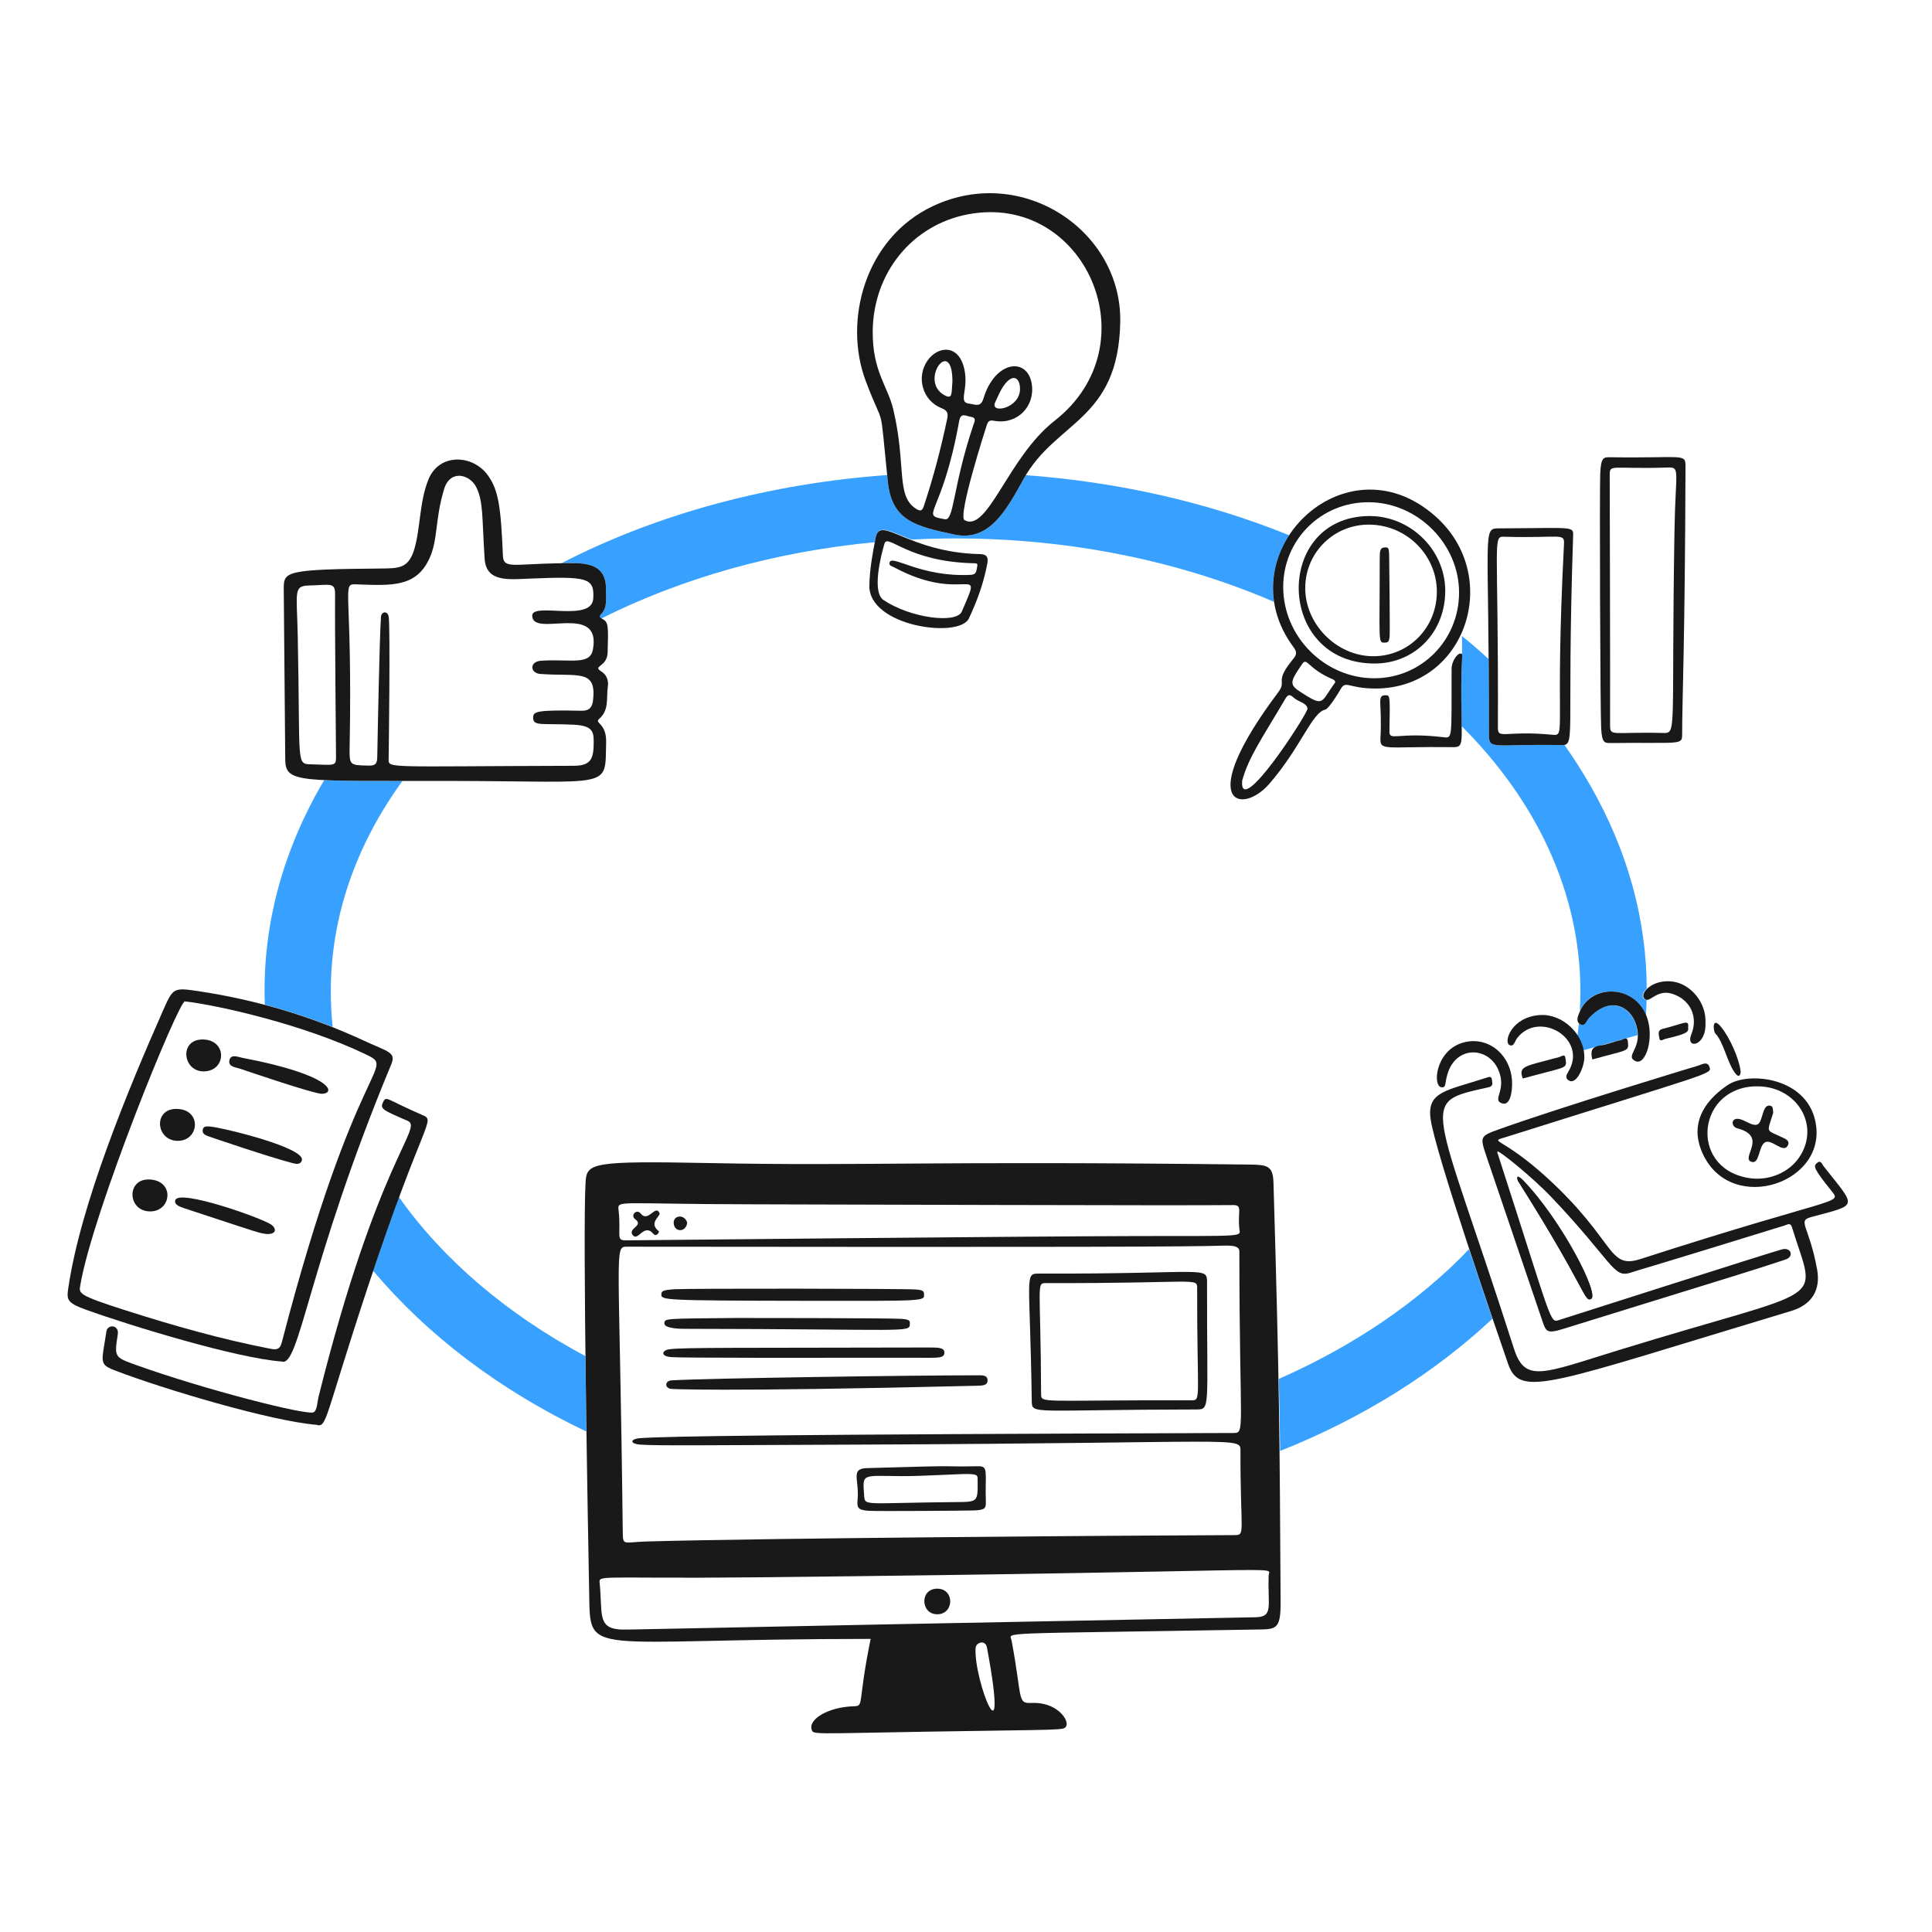 <svg width="160" height="160" viewBox="0 0 160 160" fill="none" xmlns="http://www.w3.org/2000/svg">
<path fill-rule="evenodd" clip-rule="evenodd" d="M121.054 54.98C121.075 54.151 121.093 53.427 121.074 52.672C121.832 53.287 122.568 53.923 123.284 54.581C123.299 56.367 123.309 58.447 123.307 60.87C123.306 61.769 123.534 61.764 125.522 61.718C126.374 61.699 127.548 61.672 129.166 61.705L129.175 61.705C129.326 61.709 129.453 61.711 129.561 61.693C130.33 62.781 131.049 63.908 131.717 65.075C134.868 70.581 136.353 76.277 136.375 81.87C136.074 82.155 135.963 82.473 136.108 82.669C136.187 82.775 136.271 82.812 136.364 82.806C136.354 83.234 136.335 83.662 136.307 84.088C135.288 81.562 131.821 81.47 130.834 83.733C130.866 83.195 130.882 82.655 130.882 82.112C130.882 73.916 127.233 66.32 121.05 60.138C121.048 59.953 121.044 59.75 121.04 59.525C121.032 59.082 121.023 58.556 121.018 57.933C121.01 56.75 121.033 55.812 121.054 54.98ZM121.662 103.452C122.341 105.511 123.025 107.537 123.596 109.213C118.848 113.659 112.911 117.419 106.014 120.162C105.99 118.195 105.956 116.28 105.908 114.194C112.139 111.451 117.513 107.782 121.662 103.452ZM48.48 112.308C42.027 108.857 36.715 104.347 33.037 99.135C32.446 100.733 31.735 102.731 30.895 105.232C35.357 110.539 41.348 115.129 48.56 118.554C48.531 116.501 48.503 114.38 48.48 112.308ZM131.114 86.983C131.028 86.56 130.861 86.158 130.634 85.797C130.681 85.451 130.721 85.105 130.755 84.757C130.778 84.779 130.804 84.799 130.836 84.817C131.137 85.003 131.278 84.769 131.416 84.54C131.467 84.455 131.518 84.371 131.577 84.308C133.624 82.134 135.582 83.705 135.613 85.73C135.431 85.781 135.274 85.823 135.135 85.862L134.861 85.936C133.963 86.184 133.763 86.238 131.114 86.983ZM106.766 44.329C105.727 45.915 105.212 47.852 105.509 49.843C97.783 46.508 88.764 44.591 79.138 44.591C77.911 44.591 76.694 44.622 75.488 44.684C75.199 44.573 74.934 44.465 74.691 44.367C73.364 43.83 72.706 43.563 72.521 44.498C72.494 44.633 72.468 44.769 72.442 44.904C64.119 45.687 56.411 47.91 49.81 51.214C49.705 51.141 49.612 51.032 49.733 50.914C50.223 50.436 50.205 49.859 50.187 49.283C50.182 49.141 50.178 48.998 50.181 48.858C50.236 46.556 48.359 46.599 46.597 46.639L46.501 46.642C54.596 42.465 63.931 40.032 73.47 39.341C73.488 39.517 73.507 39.7 73.527 39.891C73.862 43.138 75.831 43.584 79.03 44.266C81.892 44.877 83.311 42.308 84.722 39.753L84.765 39.674C84.827 39.564 84.889 39.456 84.952 39.35C92.529 39.91 99.973 41.569 106.766 44.329ZM33.329 64.675C30.353 64.678 28.283 64.678 26.846 64.608C26.754 64.763 26.664 64.919 26.574 65.075C23.171 71.018 21.708 77.184 21.931 83.203C23.838 83.709 25.712 84.326 27.551 85.056C27.447 84.085 27.394 83.103 27.394 82.112C27.394 75.822 29.54 69.888 33.329 64.675Z" fill="#38A1FF"/>
<path d="M92.774 26.673C92.621 34.851 87.434 34.847 84.766 39.675C83.34 42.255 81.922 44.883 79.03 44.266C75.831 43.584 73.862 43.138 73.527 39.891C72.791 32.765 73.327 35.902 71.687 31.527C69.833 26.579 71.609 19.731 77.253 17.072C84.673 13.577 92.915 19.113 92.774 26.673ZM72.275 27.43C72.243 30.738 73.525 31.991 73.975 33.892C75.084 38.578 74.169 41.061 75.861 42.133C76.231 42.367 76.371 42.318 76.511 41.901C77.299 39.536 77.929 37.12 78.443 34.681C78.548 34.185 78.427 33.984 77.963 33.799C76.403 33.179 75.856 31.245 76.804 29.873C77.65 28.648 79.403 28.45 79.865 30.584C80.237 32.299 79.309 33.334 80.267 33.428C80.731 33.474 81.209 33.784 81.442 33.011C82.397 29.84 85.098 29.547 85.446 31.805C85.73 33.644 84.269 35.143 82.432 34.866C82.138 34.822 81.877 34.728 81.736 35.16C81.599 35.579 79.293 42.751 79.88 43.076C81.812 44.143 83.47 37.869 87.332 34.851C95.454 28.504 89.797 15.902 80.143 17.753C75.539 18.635 72.32 22.592 72.274 27.431L72.275 27.43ZM78.226 42.998C79.03 43.199 78.857 40.42 80.607 35.206C80.7 34.928 80.917 34.584 80.36 34.51C79.989 34.461 79.568 34.123 79.432 34.881C78.009 42.806 76.093 42.612 78.226 42.998ZM78.876 31.62C78.891 27.739 76.056 31.51 78.195 32.718C78.926 33.13 78.783 32.532 78.876 31.62ZM84.472 32.223C84.477 31.326 83.942 30.92 83.251 31.774C82.878 32.236 82.663 32.794 82.416 33.32C81.951 34.309 84.465 33.846 84.472 32.223Z" fill="#191919"/>
<path d="M71.996 48.486C72.023 47.141 72.262 45.828 72.521 44.513C72.897 42.613 75.227 45.76 81.163 45.889C81.72 45.901 81.863 46.137 81.766 46.662C81.471 48.257 80.925 49.767 80.236 51.222C79.44 52.904 71.926 51.887 71.996 48.486ZM74.021 46.971C73.85 46.88 73.574 46.833 73.681 46.554C73.917 45.937 76.295 47.823 80.406 47.605C80.916 47.578 80.854 47.203 80.931 46.895C80.993 46.647 80.838 46.652 80.653 46.647C75.114 46.524 73.509 44.142 73.247 45.024C72.936 46.074 72.197 49.041 73.17 49.693C75.399 51.188 79.203 51.673 79.648 50.651C81.534 46.314 79.967 50.165 74.021 46.971Z" fill="#191919"/>
<path d="M113.954 57.021C111.62 57.033 111.467 56.272 111.001 57.114C110.874 57.344 110.043 58.707 109.749 58.769C108.651 59 107.708 61.938 105.111 64.921C102.838 67.534 98.844 66.66 105.868 57.315C106.611 56.327 105.467 56.543 107.105 54.563C107.399 54.208 107.417 53.989 107.12 53.59C101.414 45.907 111.348 36.096 118.87 42.752C124.472 47.709 121.42 56.981 113.954 57.021ZM113.815 56.171C117.711 56.171 120.834 53.017 120.834 49.075C120.834 45.04 117.402 41.608 113.351 41.592C109.409 41.577 106.27 44.699 106.27 48.611C106.27 52.723 109.703 56.171 113.815 56.171ZM102.869 64.659C102.622 67.89 108.308 59.078 108.28 58.691C108.246 58.212 107.492 58.118 107.121 57.764C106.781 57.439 106.626 57.562 106.425 57.903C104.455 61.253 103.426 62.664 102.869 64.659ZM110.584 56.496C110.553 56.341 110.46 56.295 110.352 56.248C108.281 55.364 108.252 54.394 107.847 54.98C106.649 56.717 106.765 56.728 108.234 57.64C109.656 58.522 109.486 57.995 110.584 56.496Z" fill="#191919"/>
<path d="M132.525 39.229C132.584 37.844 132.797 37.858 133.402 37.867C139.416 37.959 139.59 37.511 139.586 38.624C139.54 53.435 139.308 57.888 139.308 60.825C139.308 61.737 139.169 61.467 133.433 61.536C132.882 61.542 132.671 61.543 132.602 60.324C132.524 58.94 132.463 40.671 132.524 39.229H132.525ZM133.34 60.052C133.336 61.041 133.541 60.593 137.715 60.701C138.906 60.732 138.394 60.732 138.674 43.912C138.755 39.011 139.168 38.684 138.148 38.717C133.386 38.875 133.309 38.377 133.309 39.382C133.309 39.413 133.356 56.294 133.34 60.052Z" fill="#191919"/>
<path d="M129.167 61.705C123.771 61.593 123.307 62.154 123.307 60.87C123.323 43.71 122.72 43.762 124.173 43.756C130.28 43.733 130.307 43.555 130.28 44.359C129.698 61.749 130.604 61.735 129.167 61.705ZM124.05 60.236C124.046 61.288 124.561 60.458 128.626 60.855C129.709 60.96 128.745 60.27 129.523 45.055C129.572 44.096 129.229 44.583 124.607 44.452C123.571 44.422 124.104 44.436 124.05 60.236Z" fill="#191919"/>
<path d="M121.019 57.933C121.05 61.582 121.236 61.887 120.339 61.875C114.65 61.803 114.264 62.246 114.325 61.087C114.479 58.18 113.985 57.578 114.742 57.578C115.113 57.578 115.125 57.546 115.067 60.561C115.05 61.427 115.764 60.594 119.565 61.056C120.308 61.146 120.199 61.118 120.215 55.398C120.216 54.702 120.756 54.037 120.988 54.13C121.22 54.192 120.988 54.114 121.019 57.933Z" fill="#191919"/>
<path d="M113.908 54.949C105.636 55.027 105.435 42.844 113.336 42.736C116.768 42.689 119.666 45.503 119.689 48.889C119.713 52.306 117.216 54.918 113.908 54.949ZM118.994 49.059C119.025 46.013 116.52 43.479 113.413 43.447C110.507 43.416 108.14 45.704 108.095 48.626C108.048 51.656 110.662 54.322 113.692 54.346C116.629 54.368 118.964 52.028 118.994 49.059Z" fill="#191919"/>
<path d="M115.086 52.602C115.056 53.173 114.954 53.21 114.665 53.218C114.107 53.234 114.263 53.214 114.263 46.277C114.263 45.596 114.294 45.334 114.711 45.334C114.972 45.334 115.036 45.323 115.046 46.178C115.053 46.742 115.115 52.075 115.086 52.602Z" fill="#191919"/>
<path d="M131.748 107.591C131.179 107.798 131.367 106.788 125.812 97.959C125.735 97.836 125.611 97.712 125.689 97.418C129.074 100.634 132.572 107.291 131.749 107.591H131.748Z" fill="#191919"/>
<path d="M124.08 95.686C128.559 109.516 128.332 109.57 129.104 109.322C129.12 109.322 146.65 103.707 147.594 103.462C148.32 103.275 148.615 104.065 147.857 104.313C144.238 105.499 146.29 104.837 129.475 110.048C128.083 110.48 128.037 110.28 127.729 109.383L123.106 95.779C122.55 94.109 122.55 94.094 124.188 93.506C129.183 91.714 140.56 88.265 140.591 88.265C140.931 88.171 141.413 87.831 141.581 88.388C141.753 88.959 141.72 88.805 124.854 94.123C123.138 94.664 124.235 93.968 128.193 97.602C133.867 102.811 133.125 105.149 135.861 104.266C152.113 99.02 152.553 99.724 151.708 98.669C150.138 96.712 150.178 96.582 150.471 96.319C150.796 96.027 150.903 96.428 151.012 96.567C153.76 100.061 153.964 99.721 150.007 100.788C148.801 101.113 149.82 101.468 150.486 105.132C150.795 106.833 150.038 108.056 148.353 108.564C128.157 114.642 125.889 115.846 124.885 112.923C124.003 110.357 118.818 95.362 118.469 92.625C118.185 90.399 119.761 90.334 123.091 89.255C123.277 89.194 123.529 89.084 123.555 89.425C123.574 89.671 123.709 89.946 123.277 90.043C117.359 91.366 118.657 90.728 125.379 111.687C126.295 114.546 127.729 113.761 134.006 111.826C151.74 106.359 150.433 108.267 148.399 101.623C148.275 101.221 148.012 101.422 147.811 101.484C135.006 105.441 136.663 104.879 134.995 105.41C133.602 105.854 133.526 104.467 128.548 99.211C126.894 97.464 124.126 95.253 124.019 95.361C123.972 95.439 124.05 95.593 124.081 95.686L124.08 95.686Z" fill="#191919"/>
<path d="M150.408 93.259C149.906 89.216 144.824 88.676 143.076 89.861C140.896 91.337 140.109 93.183 140.854 95.16C142.911 100.649 151.027 98.253 150.408 93.259V93.259ZM149.126 95.655C148.275 97.093 146.466 97.866 144.72 97.541C139.773 96.644 140.592 89.857 145.632 89.966C148.786 90.028 150.672 93.089 149.126 95.656L149.126 95.655Z" fill="#191919"/>
<path d="M142.06 85.592C142.743 86.3 143.013 87.912 143.651 88.811C144.102 89.447 144.164 88.831 144.15 88.71C144.029 87.69 143.28 85.975 142.544 85.062C141.753 84.082 141.876 85.401 142.06 85.592Z" fill="#191919"/>
<path d="M135.413 87.863C134.518 87.396 136.142 86.811 135.475 84.802C134.982 83.318 133.345 82.456 131.594 84.307C131.376 84.537 131.265 85.071 130.853 84.817C130.462 84.576 130.694 84.105 130.837 83.765C131.801 81.482 135.357 81.512 136.371 84.183C137.03 85.916 136.295 88.324 135.413 87.863Z" fill="#191919"/>
<path d="M125.225 89.735C125.227 90.445 125.071 91.603 124.39 91.374C123.51 91.077 124.827 90.305 124.081 88.591C123.266 86.718 120.746 86.598 119.953 88.714C119.6 89.658 119.83 90.085 119.381 90.043C118.64 89.975 118.855 87.133 121.005 86.395C123.137 85.664 125.218 87.322 125.225 89.734L125.225 89.735Z" fill="#191919"/>
<path d="M131.208 87.601C131.195 88.359 130.557 89.891 129.909 89.472C129.599 89.272 129.719 89.021 129.878 88.761C131.551 86.014 127.432 83.603 125.626 85.994C125.453 86.224 125.364 86.752 124.992 86.535C124.513 86.257 125.192 84.207 127.543 84.061C129.397 83.946 131.239 85.638 131.207 87.601H131.208Z" fill="#191919"/>
<path d="M126.15 97.75C129.386 101.11 132.531 107.297 131.748 107.575C131.177 107.778 131.392 106.756 125.811 97.944C125.532 97.552 125.593 97.171 126.15 97.75Z" fill="#191919"/>
<path d="M141.24 84.694C141.333 86.704 139.553 86.92 140.065 85.668C140.666 84.198 139.972 82.762 138.473 82.298C137.127 81.881 136.569 83.228 136.154 82.669C135.811 82.207 136.897 81.058 138.55 81.293C140.05 81.507 141.317 83.055 141.24 84.694Z" fill="#191919"/>
<path d="M126.106 89.317C125.735 88.266 126.262 88.318 129.136 87.54C129.306 87.494 129.599 87.231 129.646 87.647C129.751 88.56 129.925 88.266 126.106 89.317Z" fill="#191919"/>
<path d="M131.872 87.74C131.702 87.091 131.78 86.678 132.537 86.581C133.11 86.507 133.664 86.247 134.237 86.132C134.406 86.099 134.755 85.793 134.809 86.24C134.917 87.123 134.84 86.906 131.872 87.74Z" fill="#191919"/>
<path d="M139.803 85.081C139.85 85.467 139.777 85.598 137.902 86.039C137.763 86.072 137.46 86.317 137.422 85.977C137.396 85.73 137.205 85.325 137.701 85.204C139.445 84.777 139.896 84.369 139.803 85.081Z" fill="#191919"/>
<path d="M146.852 92.146C146.311 93.955 146.175 93.485 147.78 94.279C148.027 94.402 148.213 94.574 148.058 94.867C147.689 95.564 146.725 94.289 146.172 94.604C145.612 94.923 145.739 96.474 145.028 96.212C144.147 95.887 146.438 94.113 143.884 93.445C143.282 93.287 143.34 92.385 144.255 92.734C144.671 92.892 145.151 93.242 145.508 93.136C146.032 92.979 145.893 91.391 146.62 91.574C146.868 91.636 146.806 91.883 146.852 92.146Z" fill="#191919"/>
<path d="M72.104 135.727C48.126 135.727 48.9 137.397 48.791 131.816C48.699 127.162 48.243 101.979 48.496 97.866C48.593 96.305 49.084 96.13 58.762 96.32C71.811 96.577 76.417 96.126 103.487 96.444C104.987 96.462 105.425 96.552 105.466 97.974C105.975 115.442 105.971 118.814 106.054 132.604C106.068 135.063 105.683 134.922 103.843 134.954C81.936 135.331 83.638 135.124 83.776 135.866C84.675 140.673 84.223 141.087 85.415 141.029C87.517 140.929 88.536 142.436 88.306 142.931C88.119 143.332 88.321 143.215 76.757 143.41C67.219 143.57 67.355 143.659 67.219 143.24C66.933 142.361 68.626 141.372 70.667 141.308C71.609 141.279 70.975 141.246 72.104 135.727ZM51.929 103.246C50.831 103.245 51.302 103.231 51.573 126.776C51.588 128.075 51.573 127.714 53.583 127.658C63.647 127.371 94.583 127.155 102.174 127.132C103.194 127.129 102.715 127.148 102.73 120.129C102.732 118.954 102.746 119.51 71.594 119.634C58.57 119.686 54.38 119.738 53.032 119.637C52.116 119.568 52.186 119.163 53.02 119.102C55.2 118.942 64.387 118.792 102.112 118.675C103.164 118.672 102.646 118.691 102.638 103.633C102.638 103.239 102.22 103.131 101.326 103.159C98.299 103.256 88.903 103.287 51.929 103.246H51.929ZM62.766 130.626C49.069 130.768 49.591 130.348 49.672 131.213C49.894 133.579 49.487 134.778 51.249 134.939C51.898 134.998 51.389 134.929 103.967 133.934C105.497 133.905 104.972 133.022 105.065 130.471C105.096 129.62 108.126 130.155 62.767 130.625L62.766 130.626ZM94.197 102.365C103.241 102.349 102.713 102.442 102.638 101.762C102.479 100.325 102.947 99.785 102.112 99.799C98.634 99.854 65.843 99.741 62.381 99.736C50.832 99.721 51.135 99.335 51.234 100.277C51.452 102.335 50.956 102.736 51.868 102.72C51.915 102.719 85.369 102.379 94.197 102.365ZM81.736 136.439C81.612 135.774 80.822 135.99 80.793 136.501C80.634 139.206 83.638 146.658 81.736 136.439Z" fill="#191919"/>
<path d="M99.963 106.261C99.94 116.789 100.287 116.726 99.02 116.727C85.415 116.743 85.463 117.191 85.446 116.016C85.3 105.627 84.812 105.469 86.034 105.473C99.994 105.52 99.966 104.792 99.963 106.261ZM86.652 106.261C85.786 106.258 86.188 106.245 86.219 115.444C86.222 116.263 86.204 115.931 98.634 115.969C99.515 115.972 99.129 115.985 99.143 106.663C99.145 105.781 99.036 106.292 86.652 106.261Z" fill="#191919"/>
<path d="M55.655 115.026C55.021 115.01 55.021 114.349 55.624 114.315C58.81 114.133 75.567 113.897 80.886 113.897C81.303 113.897 81.747 113.852 81.783 114.268C81.825 114.763 81.35 114.751 80.84 114.763C59.014 115.295 55.408 115.011 55.656 115.027L55.655 115.026Z" fill="#191919"/>
<path d="M75.829 106.789C76.513 106.84 76.512 106.956 76.525 107.203C76.554 107.759 76.556 107.743 66.708 107.728C54.819 107.711 54.751 107.666 54.773 107.187C54.784 106.952 54.835 106.831 55.847 106.77C57.097 106.694 74.803 106.713 75.83 106.789L75.829 106.789Z" fill="#191919"/>
<path d="M74.672 109.223C75.361 109.275 75.357 109.393 75.351 109.645C75.334 110.389 75.251 110.071 56.645 110.047C56.291 110.047 55.004 110.015 55.021 109.599C55.039 109.166 55.068 109.212 60.772 109.15C60.772 109.15 73.675 109.148 74.672 109.223Z" fill="#191919"/>
<path d="M71.956 125.118C71.046 125.063 70.964 124.858 71.021 124.226C71.18 122.495 70.387 121.625 71.81 121.582C80.9 121.31 77.19 121.492 81.008 121.428C81.89 121.413 81.569 121.892 81.642 124.396C81.658 124.919 81.569 125.063 80.584 125.09C79.821 125.111 72.714 125.165 71.956 125.119V125.118ZM74.686 122.247C71.315 122.223 71.439 121.999 71.563 123.839C71.625 124.767 71.532 124.459 79.185 124.396C81.009 124.381 80.978 124.38 80.963 122.556C80.959 122.187 80.983 122.088 80.128 122.071C79.476 122.058 76.262 122.259 74.686 122.247Z" fill="#191919"/>
<path d="M55.596 112.39C54.648 112.321 54.818 111.819 55.443 111.739C56.681 111.581 61.114 111.633 77.067 111.594C77.763 111.593 78.226 111.625 78.211 112.027C78.194 112.507 77.716 112.445 75.892 112.445C66.539 112.445 56.64 112.467 55.596 112.391V112.39Z" fill="#191919"/>
<path d="M77.684 131.569C79.076 131.628 79.015 133.711 77.591 133.687C76.216 133.664 76.153 131.504 77.684 131.569Z" fill="#191919"/>
<path d="M54.634 100.494C54.603 100.803 53.723 101.297 54.556 101.963C54.634 102.025 54.356 102.473 54.108 102.179C53.322 101.25 52.838 102.877 52.392 102.272C51.972 101.702 53.366 101.531 52.593 100.959C52.176 100.65 52.728 100.08 53.057 100.495C53.699 101.305 54.294 99.659 54.634 100.494Z" fill="#191919"/>
<path d="M56.907 101.251C56.845 102.055 55.866 102.085 55.794 101.329C55.727 100.616 56.706 100.525 56.907 101.251Z" fill="#191919"/>
<path d="M23.328 112.754C19.648 112.491 10.789 109.79 7.095 108.456C5.517 107.886 5.517 107.621 5.657 106.663C6.671 99.721 10.644 90.156 13.48 83.736C14.332 81.805 14.346 81.773 16.417 82.082C21.178 82.792 25.754 84.154 30.129 86.179C32.169 87.123 32.82 87.137 32.402 88.142C25.449 104.871 24.811 113.28 23.327 112.754L23.328 112.754ZM15.319 82.931C14.84 82.761 7.648 100.429 6.646 106.461C6.536 107.125 6.444 107.255 10.449 108.533C14.39 109.79 18.355 110.918 22.415 111.702C22.957 111.807 23.191 111.733 23.343 111.146C29.544 87.265 32.925 88.581 30.268 87.306C25.144 84.847 18.118 83.256 15.319 82.931Z" fill="#191919"/>
<path d="M26.204 117.995C22.494 117.701 13.555 115.048 9.522 113.496C8.161 112.973 8.425 112.831 8.812 110.265C8.905 109.647 9.881 109.693 9.754 110.513C9.466 112.384 9.462 112.395 11.239 113.032C17.025 115.108 25.433 117.24 25.972 116.959C26.266 116.806 26.274 116.107 26.389 115.645C31.284 96.026 35.078 93.397 33.764 92.826C31.662 91.913 31.445 91.837 31.738 91.249C32.002 90.724 32.017 91.062 34.923 92.316C36.175 92.856 35.151 92.392 30.455 106.602C26.833 117.562 27.085 118.259 26.203 117.996L26.204 117.995Z" fill="#191919"/>
<path d="M17.376 93.29C18.582 93.413 25.346 95.071 24.998 96.103C24.862 96.506 24.457 96.38 24.163 96.305C22.325 95.831 17.483 94.189 17.237 94.094C17.004 94.004 16.736 93.892 16.788 93.568C16.843 93.227 17.144 93.29 17.376 93.29Z" fill="#191919"/>
<path d="M26.621 90.584C25.755 90.506 20.577 88.742 19.896 88.512C19.525 88.387 18.874 88.357 18.999 87.801C19.121 87.26 19.711 87.536 20.051 87.6C27.607 89.038 27.873 90.584 26.621 90.584Z" fill="#191919"/>
<path d="M22.106 102.195C21.488 102.132 21.82 102.22 15.304 100.077C14.886 99.939 14.408 99.768 14.515 99.396C14.794 98.438 21.624 100.853 22.446 101.406C22.909 101.717 22.926 102.226 22.106 102.195Z" fill="#191919"/>
<path d="M12.398 97.68C14.501 97.784 14.206 100.362 12.398 100.324C10.542 100.284 10.45 97.584 12.398 97.68Z" fill="#191919"/>
<path d="M14.608 91.835C16.757 91.843 16.526 94.534 14.671 94.479C12.908 94.427 12.676 91.829 14.608 91.835Z" fill="#191919"/>
<path d="M16.804 86.085C18.845 86.116 18.752 88.704 16.881 88.728C15.119 88.751 14.809 86.055 16.804 86.085Z" fill="#191919"/>
<path d="M37.381 64.674C24.642 64.651 23.63 64.906 23.622 62.849C23.622 62.834 23.498 48.704 23.498 48.688C23.506 47.328 23.715 47.146 31.584 47.081C33.007 47.069 33.798 47.066 34.275 45.596C34.835 43.865 34.705 41.575 35.496 39.675C36.405 37.494 39.189 37.636 40.428 39.397C41.277 40.603 41.479 41.947 41.649 46.014C41.696 47.126 42.484 46.709 46.241 46.648C48.096 46.616 50.241 46.4 50.183 48.858C50.166 49.569 50.345 50.319 49.734 50.915C49.578 51.068 49.782 51.207 49.904 51.27C50.402 51.527 50.38 51.889 50.322 54.037C50.289 55.243 49.051 55.139 49.765 55.583C50.242 55.88 50.416 56.34 50.337 56.867C50.201 57.779 50.474 58.797 49.626 59.526C49.177 59.912 50.244 59.85 50.198 61.489C50.089 65.4 50.863 64.698 37.382 64.674H37.381ZM47.461 63.421C48.76 63.418 49.129 63.019 49.161 61.767C49.191 60.654 49.193 60.106 47.538 60.02C44.926 59.885 44.145 60.175 44.153 59.433C44.158 58.938 44.353 58.777 48.157 58.861C48.806 58.875 49.051 58.567 49.115 57.995C49.411 55.38 47.894 56.041 44.755 55.815C43.875 55.752 43.828 54.78 44.818 54.717C47.26 54.563 48.851 55.119 49.1 53.805C49.853 49.831 44.096 52.862 44.076 50.992C44.063 49.832 49.014 51.58 49.131 49.569C49.23 47.869 48.698 47.717 43.952 47.915C42.067 47.993 40.262 48.224 40.134 46.26C39.909 42.828 40.041 41.545 39.438 40.339C38.912 39.288 37.286 38.839 36.778 40.509C36.017 43.013 36.283 44.668 35.572 46.229C34.474 48.641 32.45 48.501 29.512 48.394C28.228 48.347 29.207 48.518 28.955 61.875C28.927 63.39 28.971 63.361 30.486 63.405C31.042 63.421 31.233 63.297 31.243 62.709C31.272 61.132 31.43 52.63 31.552 51.068C31.583 50.666 32.074 50.543 32.186 51.052C32.336 51.733 32.186 62.879 32.186 62.895C32.17 63.653 32.139 63.459 47.461 63.42L47.461 63.421ZM27.75 49.245C27.766 48.193 27.379 48.444 25.617 48.487C24.272 48.521 24.582 48.951 24.659 52.708C24.877 63.391 24.489 63.266 25.787 63.298C27.596 63.343 27.836 63.483 27.828 62.742C27.828 62.711 27.72 51.254 27.75 49.245Z" fill="#191919"/>
</svg>
